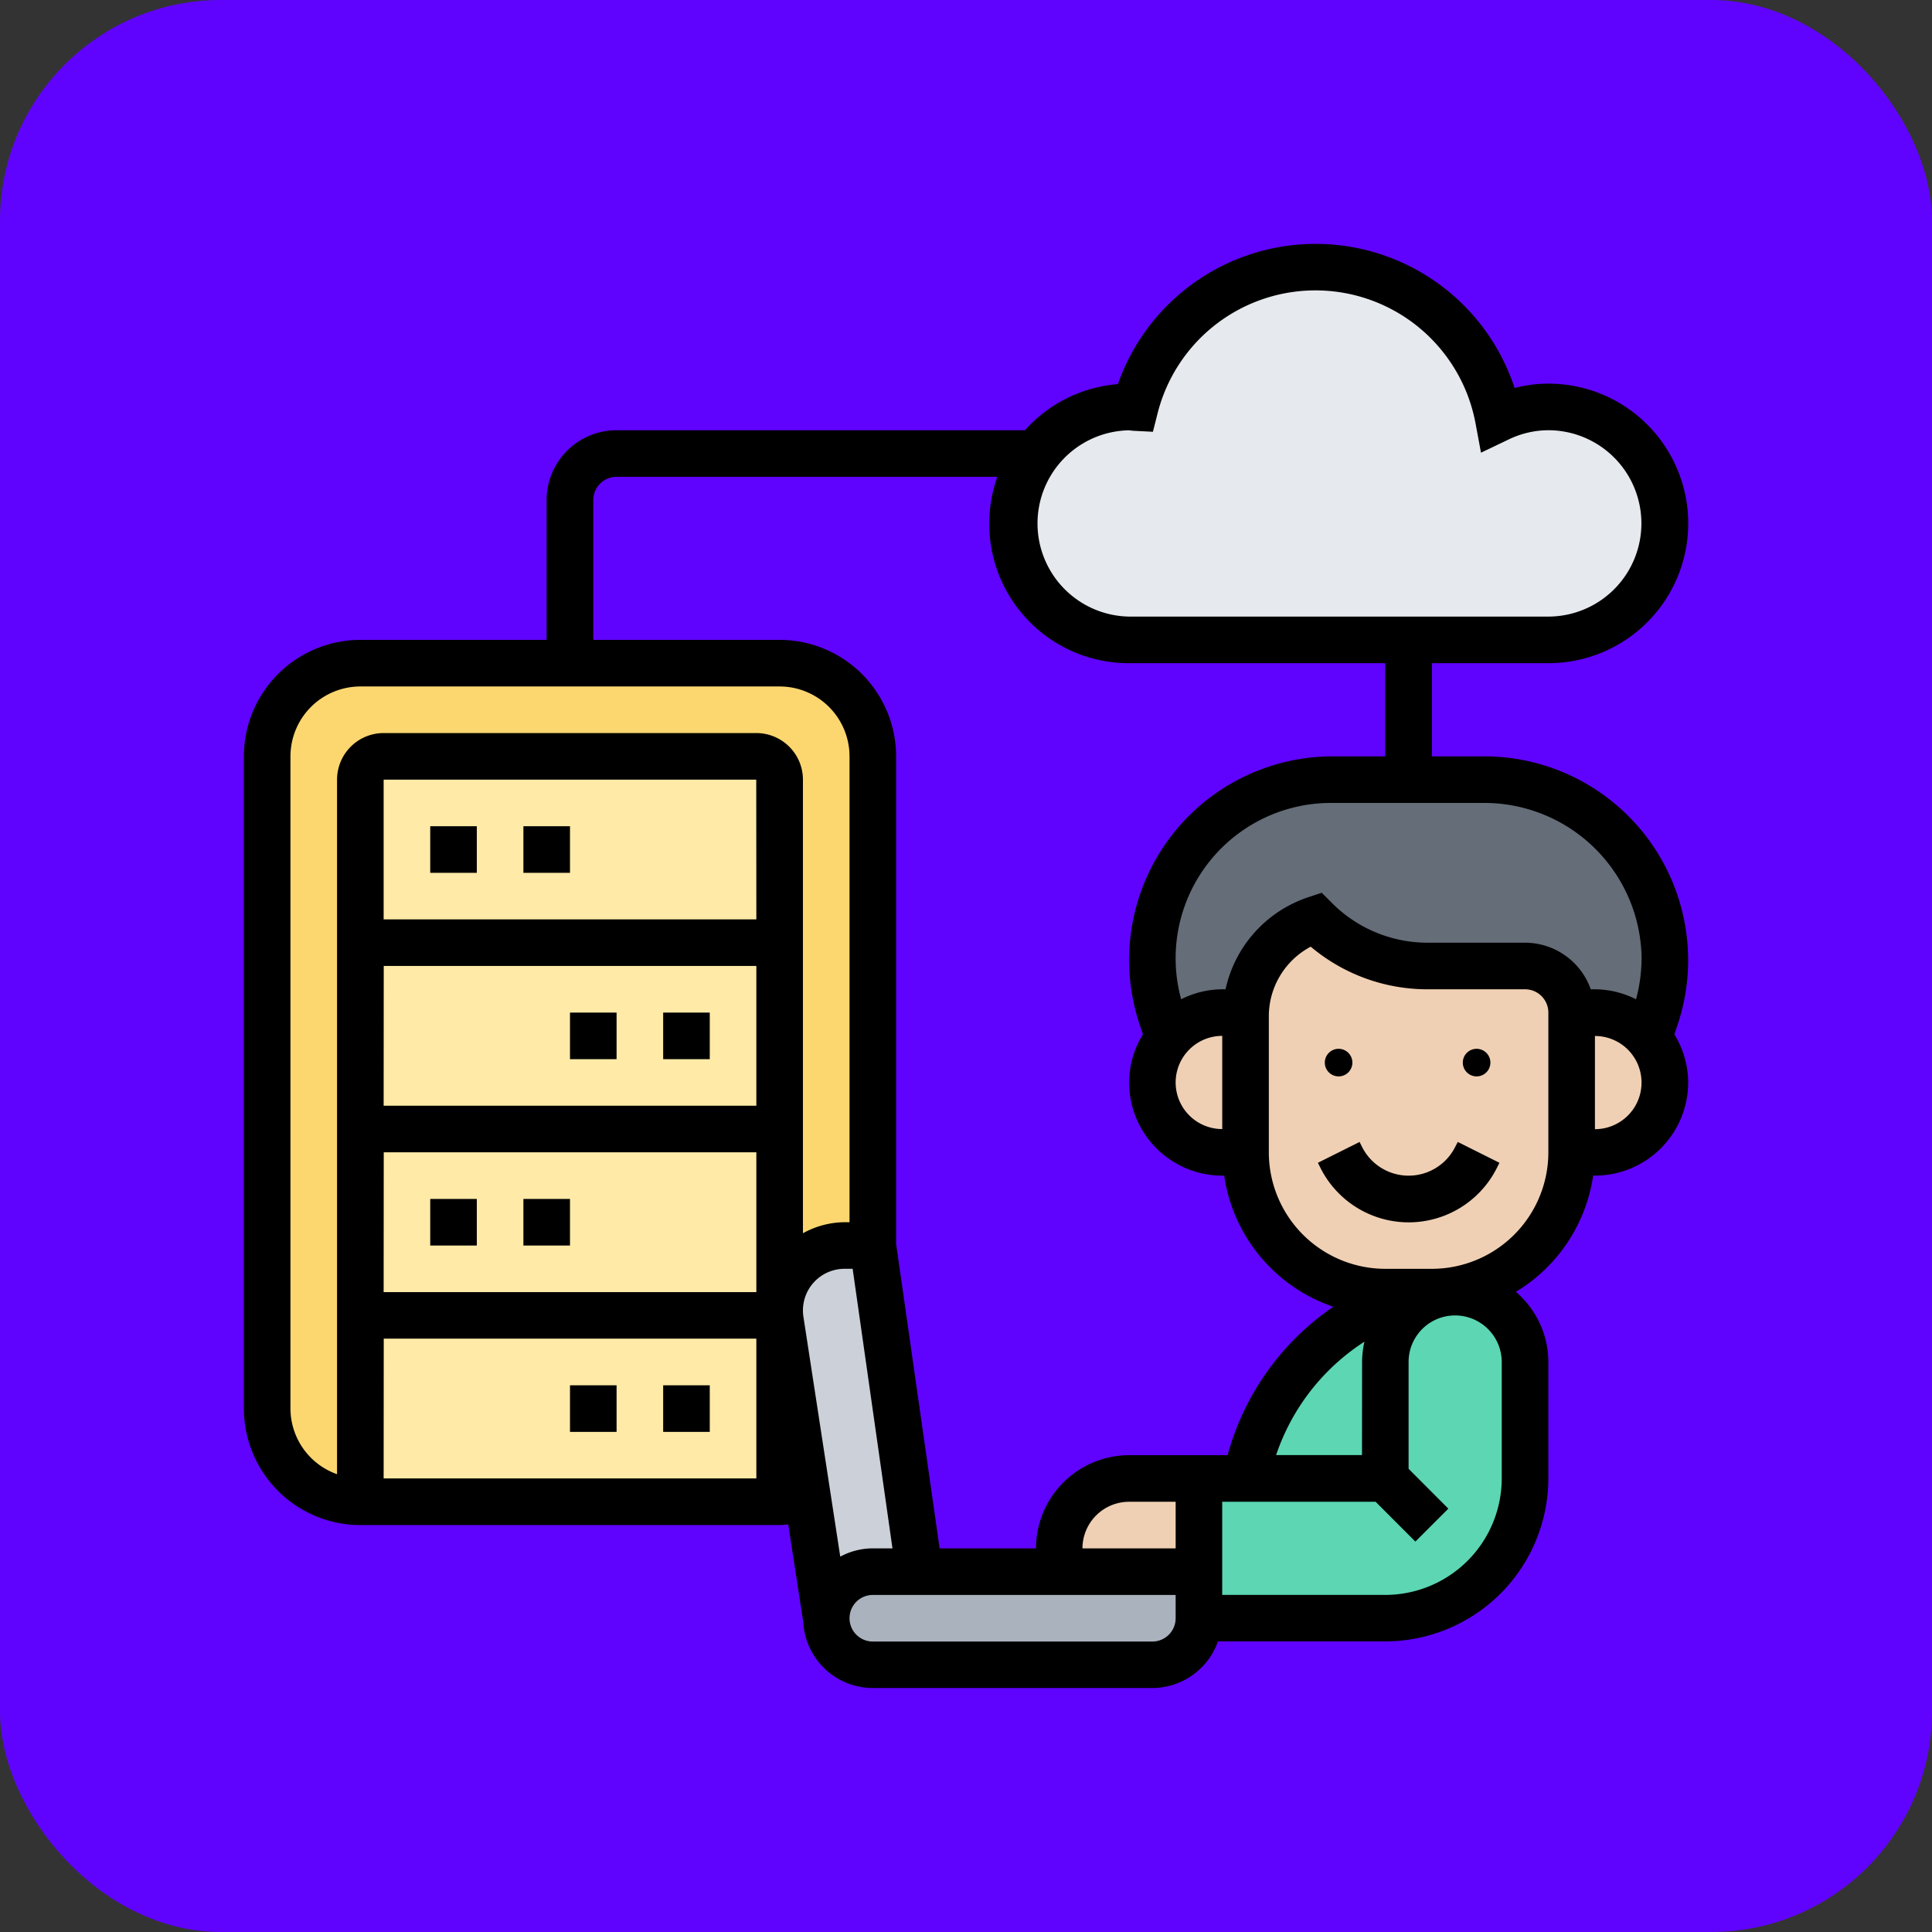 <svg xmlns="http://www.w3.org/2000/svg" width="70" height="70" viewBox="0 0 70 70">
  <rect x="0" y="0" width="70" height="70" fill="#333333" stroke="none"/>
  <g id="Group_1165058" data-name="Group 1165058" transform="translate(-704.668 -6155)">
    <rect id="Rectangle_402033" data-name="Rectangle 402033" width="70" height="70" rx="8" transform="translate(704.668 6155)" fill="#6003fe"/>
    <g id="Group_1165239" data-name="Group 1165239" transform="translate(712.504 6162.836)">
      <g id="Group_1165237" data-name="Group 1165237" transform="translate(1.844 1.844)">
        <g id="Group_1165225" data-name="Group 1165225" transform="translate(0 14.348)">
          <path id="Path_938420" data-name="Path 938420" d="M23.944,49.384H5.376A3.376,3.376,0,0,1,2,46.008V22.376A3.376,3.376,0,0,1,5.376,19H20.568a3.376,3.376,0,0,1,3.376,3.376Z" transform="translate(-2 -19)" fill="#fcd770"/>
        </g>
        <g id="Group_1165226" data-name="Group 1165226" transform="translate(3.376 17.724)">
          <path id="Path_938421" data-name="Path 938421" d="M6,50.008V23.844A.846.846,0,0,1,6.844,23h13.5a.846.846,0,0,1,.844.844V50.008Z" transform="translate(-6 -23)" fill="#ffeaa7"/>
        </g>
        <g id="Group_1165227" data-name="Group 1165227" transform="translate(27.008)">
          <path id="Path_938422" data-name="Path 938422" d="M53.412,7.064a4.22,4.22,0,0,1,0,8.44H38.22A4.222,4.222,0,0,1,34,11.284a4.17,4.17,0,0,1,.844-2.532A4.228,4.228,0,0,1,38.22,7.064a1.941,1.941,0,0,1,.219.025,6.741,6.741,0,0,1,13.158.4A4.245,4.245,0,0,1,53.412,7.064Z" transform="translate(-34 -2)" fill="#e6e9ed"/>
        </g>
        <g id="Group_1165228" data-name="Group 1165228" transform="translate(32.072 18.568)">
          <path id="Path_938423" data-name="Path 938423" d="M42.532,32.44a2.53,2.53,0,0,0-1.95.912l-.245-.751A6.359,6.359,0,0,1,40,30.533,6.541,6.541,0,0,1,46.533,24h5.5a6.538,6.538,0,0,1,6.533,6.533A6.359,6.359,0,0,1,58.23,32.6l-.245.751a2.53,2.53,0,0,0-1.95-.912h-.844A1.693,1.693,0,0,0,53.5,30.752H49.985a5.769,5.769,0,0,1-4.077-1.688,3.711,3.711,0,0,0-2.532,3.376Z" transform="translate(-40 -24)" fill="#656d78"/>
        </g>
        <g id="Group_1165229" data-name="Group 1165229" transform="translate(35.448 37.136)">
          <path id="Path_938424" data-name="Path 938424" d="M49.807,46.743a2.526,2.526,0,0,0-.743,1.789v4.22H44a8.8,8.8,0,0,1,4.693-6.144L49.908,46H51.6A2.526,2.526,0,0,0,49.807,46.743Z" transform="translate(-44 -46)" fill="#5cd6b3"/>
        </g>
        <g id="Group_1165230" data-name="Group 1165230" transform="translate(33.76 37.136)">
          <path id="Path_938425" data-name="Path 938425" d="M48.752,52.752v-4.22a2.532,2.532,0,0,1,5.064,0v4.22a5.068,5.068,0,0,1-5.064,5.064H42V52.752h6.752Z" transform="translate(-42 -46)" fill="#5cd6b3"/>
        </g>
        <g id="Group_1165231" data-name="Group 1165231" transform="translate(20.256 47.264)">
          <path id="Path_938426" data-name="Path 938426" d="M39.5,58v1.688a1.693,1.693,0,0,1-1.688,1.688H27.688A1.7,1.7,0,0,1,26,59.688,1.693,1.693,0,0,1,27.688,58H39.5Z" transform="translate(-26 -58)" fill="#aab2bd"/>
        </g>
        <g id="Group_1165232" data-name="Group 1165232" transform="translate(18.568 35.448)">
          <path id="Path_938427" data-name="Path 938427" d="M27.376,55.816A1.693,1.693,0,0,0,25.688,57.5l-.675-4.372-.987-6.423A2.5,2.5,0,0,1,24,46.355,2.356,2.356,0,0,1,26.355,44h1.021l1.688,11.816Z" transform="translate(-24 -44)" fill="#ccd1d9"/>
        </g>
        <g id="Group_1165233" data-name="Group 1165233" transform="translate(28.696 43.888)">
          <path id="Path_938428" data-name="Path 938428" d="M41.064,54v3.376H36v-.844A2.529,2.529,0,0,1,38.532,54Z" transform="translate(-36 -54)" fill="#f0d0b4"/>
        </g>
        <g id="Group_1165234" data-name="Group 1165234" transform="translate(47.264 27.008)">
          <path id="Path_938429" data-name="Path 938429" d="M60.794,34.912a2.536,2.536,0,0,1-1.95,4.152H58V34h.844A2.53,2.53,0,0,1,60.794,34.912Z" transform="translate(-58 -34)" fill="#f0d0b4"/>
        </g>
        <g id="Group_1165235" data-name="Group 1165235" transform="translate(35.448 23.632)">
          <path id="Path_938430" data-name="Path 938430" d="M44,33.376A3.711,3.711,0,0,1,46.532,30a5.769,5.769,0,0,0,4.077,1.688h3.519a1.693,1.693,0,0,1,1.688,1.688V38.44A5.068,5.068,0,0,1,50.752,43.5H49.064A5.068,5.068,0,0,1,44,38.44V33.376Z" transform="translate(-44 -30)" fill="#f0d0b4"/>
        </g>
        <g id="Group_1165236" data-name="Group 1165236" transform="translate(32.072 27.008)">
          <path id="Path_938431" data-name="Path 938431" d="M43.376,34v5.064h-.844a2.532,2.532,0,1,1,0-5.064Z" transform="translate(-40 -34)" fill="#f0d0b4"/>
        </g>
      </g>
      <g id="Group_1165238" data-name="Group 1165238" transform="translate(1 1)">
        <circle id="Ellipse_13502" data-name="Ellipse 13502" cx="0.5" cy="0.5" r="0.5" transform="translate(39.164 29.164)"/>
        <circle id="Ellipse_13503" data-name="Ellipse 13503" cx="0.5" cy="0.5" r="0.5" transform="translate(44.164 29.164)"/>
        <path id="Path_938432" data-name="Path 938432" d="M52.081,39.731a1.887,1.887,0,0,1-3.376,0l-.089-.178-1.51.755.089.178a3.576,3.576,0,0,0,6.4,0l.089-.178-1.51-.755Z" transform="translate(-8.192 -7.014)"/>
        <path id="Path_938433" data-name="Path 938433" d="M53.328,26.948a7.388,7.388,0,0,0-7.38-7.38h-1.9V16.192h4.22a5.064,5.064,0,0,0,0-10.128,4.875,4.875,0,0,0-1.227.158,7.589,7.589,0,0,0-14.373-.141A5.05,5.05,0,0,0,29.3,7.752H14.5a2.535,2.535,0,0,0-2.532,2.532v5.064H5.22A4.225,4.225,0,0,0,1,19.568V43.2a4.225,4.225,0,0,0,4.22,4.22H20.412c.1,0,.208-.016.311-.024l.543,3.528h0a2.528,2.528,0,0,0,2.519,2.4H33.916a2.528,2.528,0,0,0,2.377-1.689h6.063a5.916,5.916,0,0,0,5.908-5.908V41.51a3.352,3.352,0,0,0-1.177-2.54,5.912,5.912,0,0,0,2.8-4.211h.067a3.379,3.379,0,0,0,3.376-3.376,3.345,3.345,0,0,0-.5-1.742l.121-.361a7.379,7.379,0,0,0,.378-2.333Zm-1.688,0a5.669,5.669,0,0,1-.2,1.422,3.325,3.325,0,0,0-1.489-.362H49.8A2.529,2.529,0,0,0,47.42,26.32H43.9a4.888,4.888,0,0,1-3.479-1.441l-.369-.369-.495.165a4.531,4.531,0,0,0-2.989,3.333h-.12a3.339,3.339,0,0,0-1.489.361,5.628,5.628,0,0,1,5.493-7.113h5.5a5.7,5.7,0,0,1,5.691,5.692ZM36.448,33.072a1.688,1.688,0,1,1,0-3.376ZM33.069,7.755h.005c.057.008.113.015.172.018l.69.035.17-.67a5.9,5.9,0,0,1,11.517.351l.2,1.077.989-.473a3.33,3.33,0,0,1,1.447-.341,3.376,3.376,0,1,1,0,6.752H33.072a3.375,3.375,0,0,1,0-6.749ZM13.66,10.284A.845.845,0,0,1,14.5,9.44H28.3a5.052,5.052,0,0,0,4.769,6.752h9.284v3.376h-1.9a7.379,7.379,0,0,0-7,9.713l.121.361a3.336,3.336,0,0,0-.5,1.742,3.379,3.379,0,0,0,3.376,3.376h.068a5.918,5.918,0,0,0,3.955,4.75,9.546,9.546,0,0,0-3.831,5.378H33.072A3.38,3.38,0,0,0,29.7,48.264H26.208L24.632,37.231V19.568a4.225,4.225,0,0,0-4.22-4.22H13.66Zm27.852,34.6H38.4a7.871,7.871,0,0,1,3.2-4.108,3.393,3.393,0,0,0-.085.731ZM34.76,48.264H31.384a1.69,1.69,0,0,1,1.688-1.688H34.76Zm-13.486-8.39a1.508,1.508,0,0,1,1.491-1.739h.292L24.5,48.264h-.715a2.5,2.5,0,0,0-1.177.3Zm-1.706-14.4H6.064V20.412h13.5Zm-13.5,1.688h13.5v5.064H6.064Zm0,6.752h13.5V38.98H6.064Zm0,6.752h13.5v5.064H6.064ZM2.688,43.2V19.568A2.535,2.535,0,0,1,5.22,17.036H20.412a2.535,2.535,0,0,1,2.532,2.532V36.447h-.18a3.159,3.159,0,0,0-1.508.4V20.412a1.69,1.69,0,0,0-1.688-1.688H6.064a1.69,1.69,0,0,0-1.688,1.688V45.577A2.529,2.529,0,0,1,2.688,43.2Zm31.228,8.44H23.788a.844.844,0,1,1,0-1.688H34.76V50.8A.845.845,0,0,1,33.916,51.64Zm12.659-5.909a4.225,4.225,0,0,1-4.22,4.22H36.447V46.576h5.559l1.44,1.442,1.194-1.193L43.2,45.382V41.51a1.683,1.683,0,0,1,1.666-1.685h.021v0a1.69,1.69,0,0,1,1.688,1.688Zm1.689-11.815a4.225,4.225,0,0,1-4.218,4.22h-1.69a4.225,4.225,0,0,1-4.22-4.22V28.989a2.856,2.856,0,0,1,1.518-2.525A6.554,6.554,0,0,0,43.9,28.008h3.52a.845.845,0,0,1,.844.844Zm1.688-.844V29.7a1.688,1.688,0,1,1,0,3.376Z" transform="translate(-1 -1)"/>
        <path id="Path_938434" data-name="Path 938434" d="M13,26h1.688v1.688H13Z" transform="translate(-2.872 -4.9)"/>
        <path id="Path_938435" data-name="Path 938435" d="M9,26h1.688v1.688H9Z" transform="translate(-2.248 -4.9)"/>
        <path id="Path_938436" data-name="Path 938436" d="M13,42h1.688v1.688H13Z" transform="translate(-2.872 -7.396)"/>
        <path id="Path_938437" data-name="Path 938437" d="M9,42h1.688v1.688H9Z" transform="translate(-2.248 -7.396)"/>
        <path id="Path_938438" data-name="Path 938438" d="M19,34h1.688v1.688H19Z" transform="translate(-3.808 -6.148)"/>
        <path id="Path_938439" data-name="Path 938439" d="M15,34h1.688v1.688H15Z" transform="translate(-3.184 -6.148)"/>
        <path id="Path_938440" data-name="Path 938440" d="M15,50h1.688v1.688H15Z" transform="translate(-3.184 -8.644)"/>
        <path id="Path_938441" data-name="Path 938441" d="M19,50h1.688v1.688H19Z" transform="translate(-3.808 -8.644)"/>
      </g>
    </g>
  </g>
</svg>
